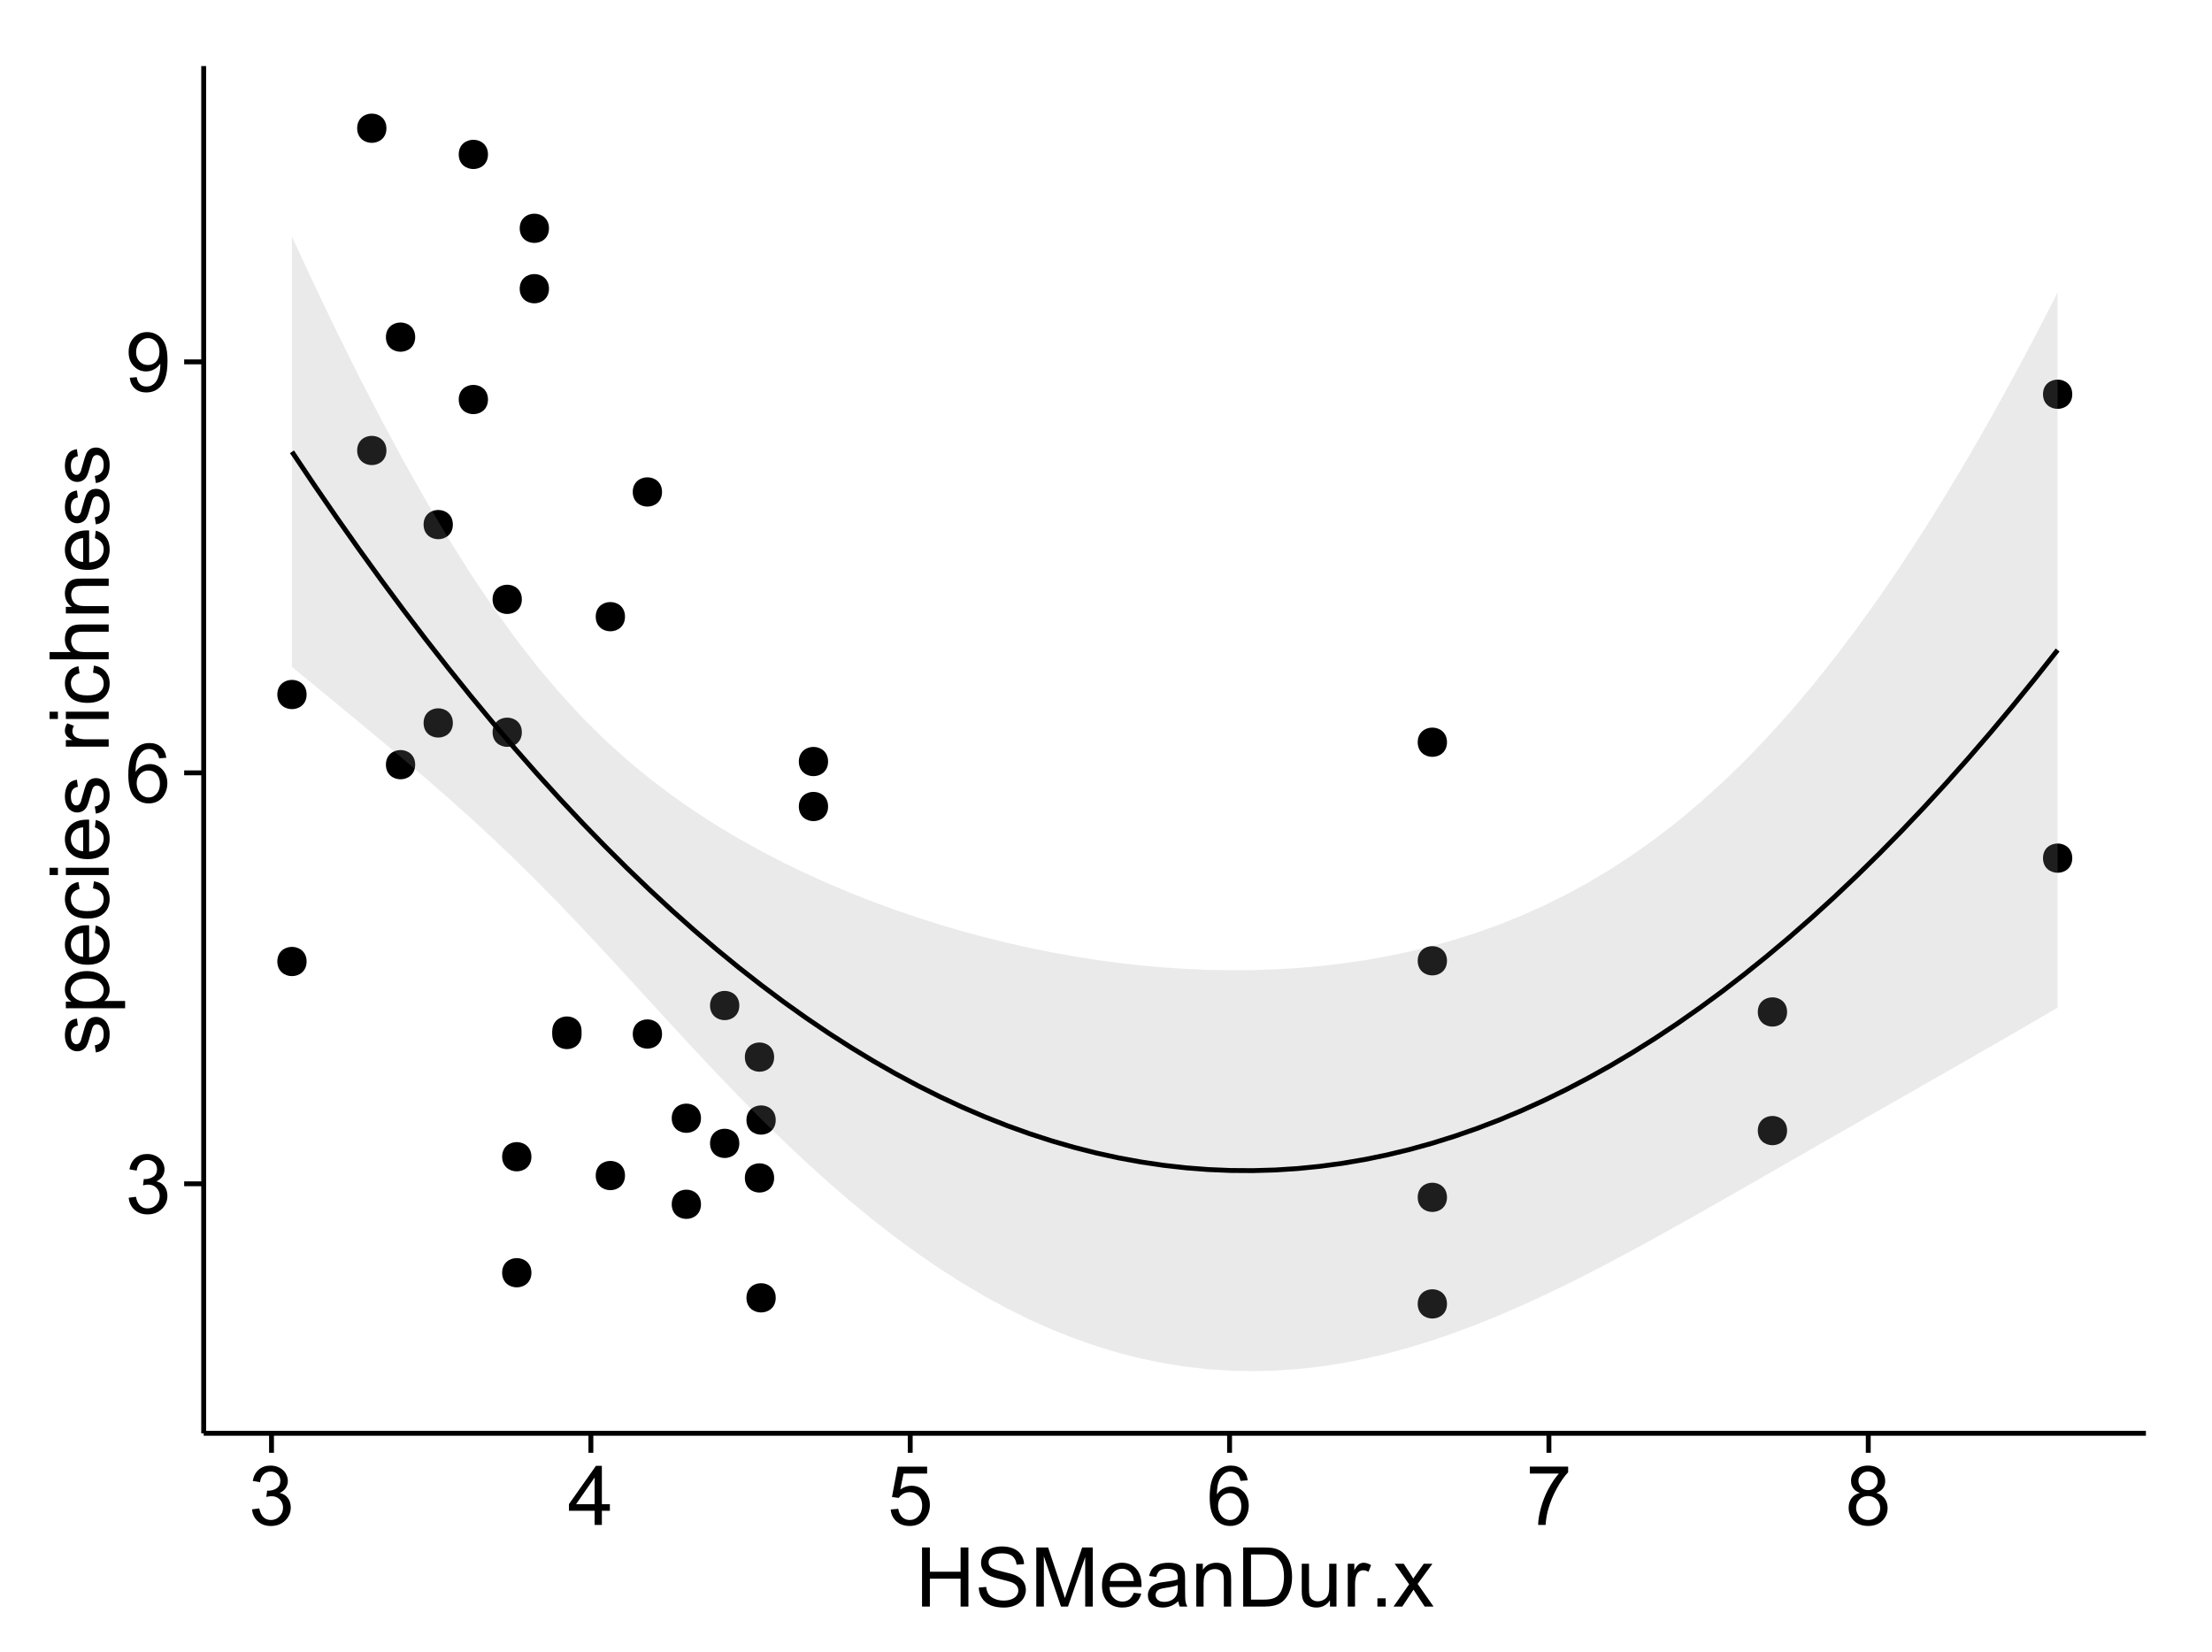 <?xml version="1.0" encoding="UTF-8"?>
<svg xmlns="http://www.w3.org/2000/svg" xmlns:xlink="http://www.w3.org/1999/xlink" width="482pt" height="360pt" viewBox="0 0 482 360" version="1.1">
<defs>
<g>
<symbol overflow="visible" id="glyph0-0">
<path style="stroke:none;" d="M 0.758 -3.402 L 2.336 -3.613 C 2.516 -2.711 2.824 -2.062 3.266 -1.672 C 3.699 -1.273 4.23 -1.078 4.859 -1.082 C 5.602 -1.078 6.23 -1.336 6.746 -1.855 C 7.254 -2.367 7.512 -3.004 7.516 -3.77 C 7.512 -4.492 7.273 -5.094 6.801 -5.566 C 6.324 -6.035 5.723 -6.27 4.992 -6.273 C 4.691 -6.27 4.316 -6.211 3.875 -6.102 L 4.051 -7.488 C 4.152 -7.473 4.238 -7.465 4.305 -7.469 C 4.977 -7.465 5.582 -7.641 6.125 -7.996 C 6.66 -8.344 6.93 -8.887 6.934 -9.625 C 6.93 -10.199 6.734 -10.68 6.344 -11.062 C 5.949 -11.445 5.441 -11.637 4.824 -11.637 C 4.207 -11.637 3.695 -11.441 3.285 -11.055 C 2.875 -10.668 2.613 -10.09 2.496 -9.316 L 0.914 -9.598 C 1.105 -10.656 1.543 -11.477 2.23 -12.062 C 2.914 -12.645 3.766 -12.938 4.789 -12.938 C 5.488 -12.938 6.137 -12.785 6.73 -12.484 C 7.32 -12.18 7.773 -11.77 8.09 -11.25 C 8.402 -10.727 8.559 -10.172 8.562 -9.59 C 8.559 -9.031 8.41 -8.523 8.113 -8.066 C 7.812 -7.609 7.371 -7.246 6.785 -6.977 C 7.547 -6.801 8.137 -6.438 8.562 -5.883 C 8.98 -5.328 9.191 -4.633 9.195 -3.805 C 9.191 -2.676 8.781 -1.723 7.965 -0.945 C 7.141 -0.164 6.105 0.223 4.852 0.227 C 3.719 0.223 2.777 -0.109 2.035 -0.781 C 1.285 -1.453 0.859 -2.328 0.758 -3.402 Z M 0.758 -3.402 "/>
</symbol>
<symbol overflow="visible" id="glyph0-1">
<path style="stroke:none;" d="M 8.957 -9.73 L 7.383 -9.605 C 7.242 -10.223 7.043 -10.676 6.785 -10.961 C 6.355 -11.41 5.828 -11.637 5.203 -11.637 C 4.695 -11.637 4.25 -11.496 3.875 -11.215 C 3.375 -10.852 2.984 -10.32 2.695 -9.625 C 2.406 -8.926 2.258 -7.934 2.25 -6.645 C 2.629 -7.223 3.094 -7.652 3.645 -7.938 C 4.195 -8.215 4.773 -8.355 5.379 -8.359 C 6.434 -8.355 7.328 -7.969 8.07 -7.195 C 8.809 -6.418 9.18 -5.414 9.184 -4.184 C 9.18 -3.371 9.008 -2.617 8.66 -1.926 C 8.312 -1.23 7.832 -0.699 7.227 -0.332 C 6.613 0.035 5.922 0.215 5.148 0.219 C 3.828 0.215 2.754 -0.266 1.922 -1.234 C 1.09 -2.199 0.672 -3.797 0.676 -6.031 C 0.672 -8.516 1.133 -10.328 2.055 -11.461 C 2.855 -12.445 3.938 -12.938 5.301 -12.938 C 6.312 -12.938 7.141 -12.652 7.789 -12.086 C 8.434 -11.516 8.824 -10.73 8.957 -9.73 Z M 2.496 -4.176 C 2.496 -3.629 2.609 -3.105 2.844 -2.609 C 3.07 -2.109 3.395 -1.73 3.812 -1.473 C 4.227 -1.207 4.664 -1.078 5.125 -1.082 C 5.789 -1.078 6.363 -1.348 6.844 -1.891 C 7.324 -2.426 7.562 -3.156 7.566 -4.086 C 7.562 -4.973 7.328 -5.676 6.855 -6.191 C 6.379 -6.703 5.781 -6.961 5.062 -6.961 C 4.348 -6.961 3.738 -6.703 3.242 -6.191 C 2.742 -5.676 2.496 -5.004 2.496 -4.176 Z M 2.496 -4.176 "/>
</symbol>
<symbol overflow="visible" id="glyph0-2">
<path style="stroke:none;" d="M 0.984 -2.98 L 2.504 -3.121 C 2.629 -2.402 2.875 -1.883 3.242 -1.562 C 3.602 -1.238 4.07 -1.078 4.641 -1.082 C 5.125 -1.078 5.551 -1.188 5.918 -1.414 C 6.285 -1.633 6.586 -1.934 6.82 -2.309 C 7.055 -2.68 7.25 -3.18 7.41 -3.816 C 7.566 -4.445 7.645 -5.09 7.648 -5.75 C 7.645 -5.812 7.641 -5.918 7.637 -6.062 C 7.316 -5.559 6.887 -5.148 6.34 -4.836 C 5.793 -4.52 5.199 -4.363 4.562 -4.367 C 3.492 -4.363 2.59 -4.75 1.852 -5.527 C 1.113 -6.297 0.742 -7.316 0.746 -8.586 C 0.742 -9.891 1.129 -10.945 1.902 -11.742 C 2.672 -12.539 3.637 -12.938 4.797 -12.938 C 5.633 -12.938 6.398 -12.711 7.098 -12.262 C 7.789 -11.809 8.316 -11.164 8.68 -10.332 C 9.035 -9.492 9.215 -8.285 9.219 -6.707 C 9.215 -5.055 9.039 -3.742 8.684 -2.77 C 8.324 -1.793 7.793 -1.051 7.09 -0.543 C 6.383 -0.035 5.555 0.215 4.605 0.219 C 3.598 0.215 2.773 -0.062 2.137 -0.621 C 1.496 -1.18 1.113 -1.965 0.984 -2.98 Z M 7.461 -8.664 C 7.457 -9.57 7.215 -10.293 6.734 -10.828 C 6.25 -11.359 5.672 -11.625 4.992 -11.629 C 4.289 -11.625 3.676 -11.336 3.156 -10.766 C 2.633 -10.188 2.371 -9.445 2.375 -8.535 C 2.371 -7.711 2.621 -7.043 3.117 -6.535 C 3.609 -6.02 4.219 -5.766 4.949 -5.766 C 5.68 -5.766 6.281 -6.02 6.754 -6.535 C 7.223 -7.043 7.457 -7.754 7.461 -8.664 Z M 7.461 -8.664 "/>
</symbol>
<symbol overflow="visible" id="glyph0-3">
<path style="stroke:none;" d="M 5.82 0 L 5.82 -3.086 L 0.227 -3.086 L 0.227 -4.535 L 6.109 -12.883 L 7.398 -12.883 L 7.398 -4.535 L 9.141 -4.535 L 9.141 -3.086 L 7.398 -3.086 L 7.398 0 Z M 5.82 -4.535 L 5.82 -10.344 L 1.785 -4.535 Z M 5.82 -4.535 "/>
</symbol>
<symbol overflow="visible" id="glyph0-4">
<path style="stroke:none;" d="M 0.746 -3.375 L 2.406 -3.516 C 2.527 -2.707 2.812 -2.098 3.266 -1.691 C 3.711 -1.281 4.254 -1.078 4.887 -1.082 C 5.648 -1.078 6.293 -1.363 6.82 -1.941 C 7.344 -2.512 7.605 -3.273 7.609 -4.227 C 7.605 -5.125 7.352 -5.84 6.848 -6.363 C 6.34 -6.883 5.676 -7.141 4.859 -7.145 C 4.344 -7.141 3.887 -7.027 3.48 -6.797 C 3.07 -6.566 2.746 -6.266 2.516 -5.898 L 1.027 -6.09 L 2.277 -12.711 L 8.684 -12.711 L 8.684 -11.195 L 3.543 -11.195 L 2.848 -7.734 C 3.621 -8.273 4.43 -8.543 5.281 -8.543 C 6.402 -8.543 7.352 -8.152 8.129 -7.371 C 8.898 -6.59 9.285 -5.586 9.289 -4.367 C 9.285 -3.195 8.945 -2.188 8.27 -1.344 C 7.441 -0.301 6.316 0.215 4.887 0.219 C 3.715 0.215 2.758 -0.109 2.016 -0.766 C 1.273 -1.418 0.848 -2.289 0.746 -3.375 Z M 0.746 -3.375 "/>
</symbol>
<symbol overflow="visible" id="glyph0-5">
<path style="stroke:none;" d="M 0.852 -11.195 L 0.852 -12.719 L 9.195 -12.719 L 9.195 -11.488 C 8.367 -10.613 7.555 -9.453 6.754 -8.008 C 5.945 -6.559 5.324 -5.07 4.887 -3.543 C 4.57 -2.461 4.367 -1.281 4.281 0 L 2.656 0 C 2.668 -1.012 2.867 -2.234 3.25 -3.672 C 3.629 -5.105 4.176 -6.492 4.891 -7.828 C 5.602 -9.16 6.359 -10.281 7.164 -11.195 Z M 0.852 -11.195 "/>
</symbol>
<symbol overflow="visible" id="glyph0-6">
<path style="stroke:none;" d="M 3.18 -6.988 C 2.52 -7.227 2.035 -7.57 1.723 -8.016 C 1.406 -8.461 1.246 -8.992 1.25 -9.617 C 1.246 -10.551 1.582 -11.34 2.258 -11.98 C 2.93 -12.617 3.828 -12.938 4.949 -12.938 C 6.07 -12.938 6.977 -12.609 7.664 -11.957 C 8.348 -11.301 8.688 -10.504 8.691 -9.57 C 8.688 -8.969 8.531 -8.449 8.219 -8.012 C 7.902 -7.566 7.426 -7.227 6.793 -6.988 C 7.582 -6.727 8.184 -6.309 8.598 -5.738 C 9.008 -5.16 9.215 -4.477 9.219 -3.684 C 9.215 -2.578 8.828 -1.652 8.051 -0.906 C 7.27 -0.156 6.242 0.215 4.977 0.219 C 3.699 0.215 2.676 -0.156 1.898 -0.91 C 1.117 -1.66 0.727 -2.602 0.73 -3.727 C 0.727 -4.562 0.938 -5.262 1.367 -5.832 C 1.789 -6.395 2.395 -6.781 3.18 -6.988 Z M 2.867 -9.668 C 2.863 -9.059 3.059 -8.559 3.453 -8.172 C 3.844 -7.785 4.355 -7.594 4.984 -7.594 C 5.59 -7.594 6.09 -7.785 6.48 -8.168 C 6.871 -8.551 7.066 -9.02 7.066 -9.578 C 7.066 -10.156 6.863 -10.645 6.465 -11.043 C 6.059 -11.438 5.559 -11.637 4.965 -11.637 C 4.359 -11.637 3.859 -11.441 3.465 -11.055 C 3.062 -10.668 2.863 -10.207 2.867 -9.668 Z M 2.355 -3.719 C 2.355 -3.262 2.461 -2.824 2.676 -2.406 C 2.887 -1.98 3.203 -1.652 3.629 -1.426 C 4.047 -1.191 4.504 -1.078 4.992 -1.082 C 5.746 -1.078 6.367 -1.32 6.863 -1.809 C 7.352 -2.293 7.598 -2.91 7.602 -3.664 C 7.598 -4.422 7.344 -5.055 6.84 -5.555 C 6.332 -6.051 5.699 -6.297 4.938 -6.301 C 4.191 -6.297 3.574 -6.051 3.09 -5.562 C 2.598 -5.066 2.355 -4.453 2.355 -3.719 Z M 2.355 -3.719 "/>
</symbol>
<symbol overflow="visible" id="glyph0-7">
<path style="stroke:none;" d="M 1.441 0 L 1.441 -12.883 L 3.148 -12.883 L 3.148 -7.594 L 9.844 -7.594 L 9.844 -12.883 L 11.547 -12.883 L 11.547 0 L 9.844 0 L 9.844 -6.074 L 3.148 -6.074 L 3.148 0 Z M 1.441 0 "/>
</symbol>
<symbol overflow="visible" id="glyph0-8">
<path style="stroke:none;" d="M 0.809 -4.141 L 2.418 -4.281 C 2.492 -3.633 2.668 -3.102 2.949 -2.691 C 3.223 -2.277 3.656 -1.945 4.246 -1.691 C 4.828 -1.434 5.488 -1.305 6.223 -1.309 C 6.871 -1.305 7.445 -1.402 7.945 -1.598 C 8.441 -1.789 8.809 -2.055 9.055 -2.395 C 9.297 -2.727 9.422 -3.094 9.422 -3.5 C 9.422 -3.898 9.305 -4.25 9.07 -4.555 C 8.836 -4.852 8.449 -5.105 7.91 -5.316 C 7.562 -5.449 6.797 -5.66 5.613 -5.945 C 4.43 -6.227 3.602 -6.496 3.129 -6.75 C 2.512 -7.07 2.051 -7.469 1.754 -7.949 C 1.449 -8.422 1.301 -8.957 1.301 -9.555 C 1.301 -10.203 1.484 -10.812 1.852 -11.379 C 2.219 -11.941 2.758 -12.367 3.469 -12.664 C 4.18 -12.953 4.969 -13.102 5.836 -13.105 C 6.789 -13.102 7.629 -12.945 8.363 -12.641 C 9.09 -12.328 9.652 -11.879 10.043 -11.285 C 10.434 -10.688 10.645 -10.008 10.68 -9.254 L 9.043 -9.133 C 8.953 -9.941 8.656 -10.555 8.152 -10.977 C 7.641 -11.391 6.895 -11.602 5.906 -11.602 C 4.875 -11.602 4.121 -11.41 3.652 -11.035 C 3.176 -10.652 2.941 -10.199 2.945 -9.668 C 2.941 -9.203 3.109 -8.82 3.445 -8.523 C 3.773 -8.223 4.629 -7.918 6.016 -7.605 C 7.398 -7.293 8.348 -7.02 8.867 -6.785 C 9.613 -6.438 10.168 -5.996 10.527 -5.469 C 10.883 -4.938 11.062 -4.328 11.066 -3.641 C 11.062 -2.949 10.867 -2.305 10.477 -1.699 C 10.082 -1.09 9.516 -0.617 8.781 -0.285 C 8.043 0.051 7.215 0.215 6.301 0.219 C 5.133 0.215 4.156 0.051 3.371 -0.289 C 2.578 -0.625 1.961 -1.137 1.516 -1.824 C 1.066 -2.504 0.832 -3.277 0.809 -4.141 Z M 0.809 -4.141 "/>
</symbol>
<symbol overflow="visible" id="glyph0-9">
<path style="stroke:none;" d="M 1.336 0 L 1.336 -12.883 L 3.902 -12.883 L 6.953 -3.762 C 7.23 -2.91 7.434 -2.273 7.566 -1.855 C 7.711 -2.32 7.941 -3.008 8.254 -3.922 L 11.336 -12.883 L 13.633 -12.883 L 13.633 0 L 11.988 0 L 11.988 -10.785 L 8.242 0 L 6.707 0 L 2.98 -10.969 L 2.98 0 Z M 1.336 0 "/>
</symbol>
<symbol overflow="visible" id="glyph0-10">
<path style="stroke:none;" d="M 7.578 -3.008 L 9.211 -2.805 C 8.953 -1.848 8.473 -1.105 7.777 -0.578 C 7.078 -0.051 6.188 0.211 5.105 0.211 C 3.738 0.211 2.656 -0.207 1.859 -1.051 C 1.055 -1.887 0.656 -3.066 0.66 -4.586 C 0.656 -6.156 1.059 -7.375 1.871 -8.246 C 2.676 -9.109 3.727 -9.543 5.02 -9.547 C 6.266 -9.543 7.285 -9.117 8.078 -8.27 C 8.867 -7.418 9.262 -6.223 9.266 -4.684 C 9.262 -4.586 9.258 -4.445 9.254 -4.262 L 2.293 -4.262 C 2.348 -3.234 2.641 -2.449 3.164 -1.906 C 3.684 -1.359 4.332 -1.09 5.117 -1.09 C 5.691 -1.09 6.188 -1.242 6.598 -1.547 C 7.008 -1.852 7.332 -2.336 7.578 -3.008 Z M 2.383 -5.562 L 7.594 -5.562 C 7.523 -6.344 7.324 -6.934 6.996 -7.328 C 6.492 -7.934 5.836 -8.238 5.035 -8.242 C 4.305 -8.238 3.695 -7.996 3.203 -7.512 C 2.707 -7.027 2.434 -6.375 2.383 -5.562 Z M 2.383 -5.562 "/>
</symbol>
<symbol overflow="visible" id="glyph0-11">
<path style="stroke:none;" d="M 7.277 -1.152 C 6.691 -0.652 6.125 -0.301 5.586 -0.098 C 5.039 0.109 4.457 0.211 3.84 0.211 C 2.812 0.211 2.027 -0.039 1.477 -0.539 C 0.922 -1.039 0.645 -1.68 0.648 -2.461 C 0.645 -2.918 0.75 -3.336 0.961 -3.715 C 1.168 -4.09 1.438 -4.391 1.777 -4.621 C 2.113 -4.848 2.496 -5.02 2.918 -5.141 C 3.227 -5.219 3.695 -5.301 4.324 -5.379 C 5.602 -5.531 6.539 -5.711 7.145 -5.922 C 7.148 -6.137 7.152 -6.273 7.156 -6.336 C 7.152 -6.977 7.004 -7.434 6.707 -7.699 C 6.301 -8.055 5.699 -8.23 4.906 -8.234 C 4.156 -8.23 3.609 -8.102 3.258 -7.844 C 2.902 -7.582 2.637 -7.121 2.469 -6.461 L 0.922 -6.672 C 1.059 -7.332 1.293 -7.867 1.617 -8.273 C 1.938 -8.68 2.402 -8.992 3.016 -9.215 C 3.621 -9.434 4.328 -9.543 5.133 -9.547 C 5.93 -9.543 6.574 -9.449 7.074 -9.266 C 7.566 -9.074 7.934 -8.84 8.172 -8.555 C 8.402 -8.27 8.566 -7.91 8.664 -7.48 C 8.715 -7.207 8.742 -6.719 8.746 -6.02 L 8.746 -3.91 C 8.742 -2.434 8.773 -1.504 8.844 -1.117 C 8.906 -0.727 9.043 -0.355 9.246 0 L 7.594 0 C 7.43 -0.328 7.324 -0.711 7.277 -1.152 Z M 7.145 -4.684 C 6.566 -4.445 5.707 -4.246 4.562 -4.086 C 3.91 -3.988 3.449 -3.883 3.18 -3.77 C 2.91 -3.648 2.703 -3.477 2.555 -3.254 C 2.406 -3.027 2.332 -2.777 2.336 -2.504 C 2.332 -2.078 2.492 -1.727 2.816 -1.449 C 3.133 -1.164 3.602 -1.023 4.219 -1.027 C 4.828 -1.023 5.367 -1.156 5.844 -1.426 C 6.312 -1.691 6.664 -2.059 6.891 -2.523 C 7.059 -2.879 7.141 -3.406 7.145 -4.105 Z M 7.145 -4.684 "/>
</symbol>
<symbol overflow="visible" id="glyph0-12">
<path style="stroke:none;" d="M 1.188 0 L 1.188 -9.336 L 2.609 -9.336 L 2.609 -8.008 C 3.293 -9.031 4.285 -9.543 5.582 -9.547 C 6.141 -9.543 6.656 -9.441 7.133 -9.242 C 7.602 -9.035 7.957 -8.77 8.191 -8.445 C 8.426 -8.113 8.59 -7.727 8.684 -7.277 C 8.742 -6.98 8.77 -6.465 8.773 -5.738 L 8.773 0 L 7.188 0 L 7.188 -5.68 C 7.184 -6.32 7.121 -6.801 7.004 -7.121 C 6.879 -7.438 6.66 -7.695 6.348 -7.887 C 6.031 -8.074 5.664 -8.168 5.246 -8.172 C 4.566 -8.168 3.984 -7.953 3.5 -7.531 C 3.008 -7.102 2.766 -6.293 2.77 -5.098 L 2.77 0 Z M 1.188 0 "/>
</symbol>
<symbol overflow="visible" id="glyph0-13">
<path style="stroke:none;" d="M 1.391 0 L 1.391 -12.883 L 5.828 -12.883 C 6.824 -12.879 7.59 -12.816 8.121 -12.699 C 8.855 -12.527 9.484 -12.223 10.012 -11.777 C 10.688 -11.199 11.195 -10.465 11.535 -9.574 C 11.867 -8.68 12.035 -7.656 12.039 -6.512 C 12.035 -5.531 11.922 -4.664 11.695 -3.91 C 11.469 -3.152 11.176 -2.527 10.816 -2.035 C 10.457 -1.535 10.066 -1.145 9.645 -0.863 C 9.219 -0.574 8.703 -0.359 8.105 -0.219 C 7.504 -0.07 6.816 0 6.039 0 Z M 3.094 -1.52 L 5.844 -1.52 C 6.688 -1.516 7.355 -1.598 7.844 -1.758 C 8.324 -1.914 8.711 -2.137 9 -2.426 C 9.402 -2.828 9.715 -3.371 9.941 -4.055 C 10.164 -4.734 10.277 -5.562 10.281 -6.539 C 10.277 -7.887 10.055 -8.922 9.617 -9.645 C 9.172 -10.367 8.637 -10.852 8.008 -11.102 C 7.547 -11.273 6.812 -11.359 5.801 -11.363 L 3.094 -11.363 Z M 3.094 -1.52 "/>
</symbol>
<symbol overflow="visible" id="glyph0-14">
<path style="stroke:none;" d="M 7.305 0 L 7.305 -1.371 C 6.574 -0.316 5.586 0.211 4.344 0.211 C 3.789 0.211 3.273 0.105 2.797 -0.105 C 2.316 -0.316 1.965 -0.578 1.734 -0.898 C 1.504 -1.215 1.34 -1.609 1.25 -2.074 C 1.18 -2.383 1.148 -2.875 1.152 -3.551 L 1.152 -9.336 L 2.734 -9.336 L 2.734 -4.156 C 2.73 -3.328 2.762 -2.773 2.828 -2.488 C 2.926 -2.07 3.137 -1.742 3.461 -1.508 C 3.781 -1.266 4.18 -1.148 4.656 -1.152 C 5.129 -1.148 5.574 -1.27 5.992 -1.516 C 6.406 -1.758 6.699 -2.09 6.875 -2.508 C 7.047 -2.926 7.137 -3.531 7.137 -4.332 L 7.137 -9.336 L 8.719 -9.336 L 8.719 0 Z M 7.305 0 "/>
</symbol>
<symbol overflow="visible" id="glyph0-15">
<path style="stroke:none;" d="M 1.168 0 L 1.168 -9.336 L 2.594 -9.336 L 2.594 -7.918 C 2.953 -8.578 3.289 -9.016 3.598 -9.23 C 3.906 -9.438 4.242 -9.543 4.613 -9.547 C 5.145 -9.543 5.688 -9.375 6.242 -9.035 L 5.695 -7.566 C 5.309 -7.793 4.922 -7.91 4.535 -7.91 C 4.188 -7.91 3.875 -7.805 3.602 -7.598 C 3.324 -7.387 3.129 -7.098 3.016 -6.734 C 2.836 -6.168 2.746 -5.555 2.75 -4.887 L 2.75 0 Z M 1.168 0 "/>
</symbol>
<symbol overflow="visible" id="glyph0-16">
<path style="stroke:none;" d="M 1.633 0 L 1.633 -1.801 L 3.438 -1.801 L 3.438 0 Z M 1.633 0 "/>
</symbol>
<symbol overflow="visible" id="glyph0-17">
<path style="stroke:none;" d="M 0.133 0 L 3.543 -4.852 L 0.387 -9.336 L 2.363 -9.336 L 3.797 -7.145 C 4.066 -6.727 4.281 -6.379 4.445 -6.102 C 4.703 -6.484 4.941 -6.828 5.16 -7.129 L 6.734 -9.336 L 8.621 -9.336 L 5.398 -4.938 L 8.867 0 L 6.926 0 L 5.008 -2.898 L 4.5 -3.684 L 2.047 0 Z M 0.133 0 "/>
</symbol>
<symbol overflow="visible" id="glyph1-0">
<path style="stroke:none;" d="M -2.785 -0.555 L -3.031 -2.117 C -2.402 -2.203 -1.922 -2.449 -1.59 -2.852 C -1.254 -3.25 -1.09 -3.812 -1.09 -4.535 C -1.09 -5.262 -1.234 -5.801 -1.531 -6.152 C -1.824 -6.504 -2.172 -6.68 -2.574 -6.68 C -2.926 -6.68 -3.207 -6.523 -3.418 -6.215 C -3.555 -5.996 -3.734 -5.457 -3.953 -4.598 C -4.246 -3.434 -4.5 -2.629 -4.715 -2.184 C -4.926 -1.734 -5.223 -1.395 -5.602 -1.164 C -5.98 -0.93 -6.398 -0.812 -6.855 -0.816 C -7.27 -0.812 -7.652 -0.91 -8.012 -1.102 C -8.363 -1.293 -8.66 -1.551 -8.895 -1.883 C -9.074 -2.125 -9.227 -2.461 -9.355 -2.887 C -9.48 -3.309 -9.543 -3.766 -9.547 -4.254 C -9.543 -4.984 -9.438 -5.625 -9.23 -6.184 C -9.016 -6.734 -8.73 -7.145 -8.371 -7.41 C -8.008 -7.672 -7.527 -7.852 -6.926 -7.953 L -6.715 -6.406 C -7.195 -6.332 -7.57 -6.129 -7.84 -5.797 C -8.105 -5.457 -8.238 -4.98 -8.242 -4.367 C -8.238 -3.637 -8.117 -3.121 -7.883 -2.812 C -7.641 -2.5 -7.359 -2.344 -7.039 -2.348 C -6.832 -2.344 -6.648 -2.406 -6.484 -2.539 C -6.312 -2.664 -6.172 -2.867 -6.062 -3.148 C -6.004 -3.301 -5.871 -3.766 -5.66 -4.543 C -5.359 -5.66 -5.113 -6.441 -4.926 -6.887 C -4.734 -7.324 -4.457 -7.672 -4.094 -7.926 C -3.73 -8.176 -3.281 -8.301 -2.742 -8.305 C -2.211 -8.301 -1.711 -8.148 -1.25 -7.844 C -0.781 -7.535 -0.422 -7.09 -0.172 -6.512 C 0.086 -5.926 0.211 -5.27 0.211 -4.543 C 0.211 -3.328 -0.039 -2.406 -0.543 -1.77 C -1.047 -1.133 -1.793 -0.727 -2.785 -0.555 Z M -2.785 -0.555 "/>
</symbol>
<symbol overflow="visible" id="glyph1-1">
<path style="stroke:none;" d="M 3.578 -1.188 L -9.336 -1.188 L -9.336 -2.629 L -8.121 -2.629 C -8.594 -2.965 -8.949 -3.348 -9.188 -3.777 C -9.426 -4.203 -9.543 -4.723 -9.547 -5.336 C -9.543 -6.129 -9.34 -6.832 -8.93 -7.445 C -8.516 -8.051 -7.934 -8.512 -7.191 -8.824 C -6.441 -9.133 -5.625 -9.285 -4.738 -9.289 C -3.781 -9.285 -2.922 -9.113 -2.156 -8.773 C -1.391 -8.43 -0.805 -7.934 -0.398 -7.281 C 0.008 -6.625 0.211 -5.938 0.211 -5.219 C 0.211 -4.691 0.102 -4.219 -0.121 -3.801 C -0.344 -3.379 -0.625 -3.035 -0.965 -2.77 L 3.578 -2.77 Z M -4.613 -2.621 C -3.41 -2.613 -2.523 -2.855 -1.949 -3.348 C -1.375 -3.832 -1.09 -4.422 -1.09 -5.117 C -1.09 -5.816 -1.387 -6.418 -1.98 -6.922 C -2.574 -7.418 -3.496 -7.668 -4.746 -7.672 C -5.934 -7.668 -6.824 -7.426 -7.418 -6.938 C -8.008 -6.449 -8.301 -5.863 -8.305 -5.188 C -8.301 -4.508 -7.988 -3.914 -7.359 -3.398 C -6.727 -2.879 -5.809 -2.617 -4.613 -2.621 Z M -4.613 -2.621 "/>
</symbol>
<symbol overflow="visible" id="glyph1-2">
<path style="stroke:none;" d="M -3.004 -7.578 L -2.805 -9.211 C -1.848 -8.953 -1.105 -8.473 -0.578 -7.777 C -0.051 -7.078 0.211 -6.188 0.211 -5.105 C 0.211 -3.738 -0.207 -2.656 -1.051 -1.859 C -1.887 -1.055 -3.066 -0.656 -4.586 -0.66 C -6.156 -0.656 -7.375 -1.059 -8.246 -1.871 C -9.109 -2.676 -9.543 -3.727 -9.547 -5.02 C -9.543 -6.266 -9.117 -7.285 -8.27 -8.078 C -7.418 -8.867 -6.223 -9.262 -4.684 -9.266 C -4.586 -9.262 -4.445 -9.258 -4.262 -9.254 L -4.262 -2.293 C -3.234 -2.348 -2.449 -2.641 -1.906 -3.164 C -1.359 -3.684 -1.09 -4.332 -1.09 -5.117 C -1.09 -5.691 -1.242 -6.188 -1.547 -6.598 C -1.852 -7.008 -2.336 -7.332 -3.004 -7.578 Z M -5.562 -2.383 L -5.562 -7.594 C -6.344 -7.523 -6.934 -7.324 -7.328 -6.996 C -7.934 -6.492 -8.238 -5.836 -8.242 -5.035 C -8.238 -4.305 -7.996 -3.695 -7.512 -3.203 C -7.027 -2.707 -6.375 -2.434 -5.562 -2.383 Z M -5.562 -2.383 "/>
</symbol>
<symbol overflow="visible" id="glyph1-3">
<path style="stroke:none;" d="M -3.418 -7.277 L -3.215 -8.832 C -2.141 -8.66 -1.301 -8.227 -0.699 -7.527 C -0.09 -6.824 0.211 -5.965 0.211 -4.949 C 0.211 -3.668 -0.203 -2.641 -1.039 -1.867 C -1.871 -1.09 -3.07 -0.703 -4.633 -0.703 C -5.637 -0.703 -6.52 -0.867 -7.277 -1.203 C -8.031 -1.535 -8.598 -2.047 -8.977 -2.73 C -9.355 -3.41 -9.543 -4.152 -9.547 -4.957 C -9.543 -5.969 -9.289 -6.797 -8.777 -7.441 C -8.262 -8.086 -7.531 -8.5 -6.59 -8.684 L -6.355 -7.145 C -6.98 -6.996 -7.453 -6.738 -7.77 -6.367 C -8.082 -5.992 -8.238 -5.543 -8.242 -5.02 C -8.238 -4.219 -7.953 -3.57 -7.387 -3.074 C -6.812 -2.574 -5.91 -2.324 -4.676 -2.328 C -3.422 -2.324 -2.508 -2.566 -1.941 -3.047 C -1.371 -3.527 -1.09 -4.152 -1.09 -4.93 C -1.09 -5.547 -1.277 -6.066 -1.66 -6.484 C -2.035 -6.898 -2.621 -7.164 -3.418 -7.277 Z M -3.418 -7.277 "/>
</symbol>
<symbol overflow="visible" id="glyph1-4">
<path style="stroke:none;" d="M -11.066 -1.195 L -12.883 -1.195 L -12.883 -2.777 L -11.066 -2.777 Z M 0 -1.195 L -9.336 -1.195 L -9.336 -2.777 L 0 -2.777 Z M 0 -1.195 "/>
</symbol>
<symbol overflow="visible" id="glyph1-5">
<path style="stroke:none;" d=""/>
</symbol>
<symbol overflow="visible" id="glyph1-6">
<path style="stroke:none;" d="M 0 -1.168 L -9.336 -1.168 L -9.336 -2.594 L -7.918 -2.594 C -8.578 -2.953 -9.016 -3.289 -9.23 -3.598 C -9.438 -3.906 -9.543 -4.242 -9.547 -4.613 C -9.543 -5.145 -9.375 -5.688 -9.035 -6.242 L -7.566 -5.695 C -7.793 -5.309 -7.91 -4.922 -7.91 -4.535 C -7.91 -4.188 -7.805 -3.875 -7.598 -3.602 C -7.387 -3.324 -7.098 -3.129 -6.734 -3.016 C -6.168 -2.836 -5.555 -2.746 -4.887 -2.75 L 0 -2.75 Z M 0 -1.168 "/>
</symbol>
<symbol overflow="visible" id="glyph1-7">
<path style="stroke:none;" d="M 0 -1.188 L -12.883 -1.188 L -12.883 -2.77 L -8.262 -2.77 C -9.117 -3.504 -9.543 -4.434 -9.547 -5.562 C -9.543 -6.25 -9.406 -6.852 -9.137 -7.363 C -8.859 -7.871 -8.484 -8.234 -8.004 -8.457 C -7.523 -8.676 -6.824 -8.789 -5.914 -8.789 L 0 -8.789 L 0 -7.207 L -5.914 -7.207 C -6.703 -7.207 -7.281 -7.035 -7.641 -6.691 C -8 -6.348 -8.18 -5.863 -8.184 -5.238 C -8.18 -4.77 -8.059 -4.328 -7.816 -3.914 C -7.574 -3.5 -7.242 -3.203 -6.828 -3.031 C -6.406 -2.852 -5.832 -2.766 -5.105 -2.77 L 0 -2.77 Z M 0 -1.188 "/>
</symbol>
<symbol overflow="visible" id="glyph1-8">
<path style="stroke:none;" d="M 0 -1.188 L -9.336 -1.188 L -9.336 -2.609 L -8.008 -2.609 C -9.031 -3.293 -9.543 -4.285 -9.547 -5.582 C -9.543 -6.141 -9.441 -6.656 -9.242 -7.133 C -9.035 -7.602 -8.77 -7.957 -8.445 -8.191 C -8.113 -8.426 -7.727 -8.59 -7.277 -8.684 C -6.98 -8.742 -6.465 -8.77 -5.738 -8.773 L 0 -8.773 L 0 -7.188 L -5.68 -7.188 C -6.32 -7.184 -6.801 -7.121 -7.121 -7.004 C -7.438 -6.879 -7.695 -6.66 -7.887 -6.348 C -8.074 -6.031 -8.168 -5.664 -8.172 -5.246 C -8.168 -4.57 -7.953 -3.992 -7.531 -3.504 C -7.102 -3.012 -6.293 -2.766 -5.098 -2.77 L 0 -2.77 Z M 0 -1.188 "/>
</symbol>
</g>
<clipPath id="clip1">
  <path d="M 44.383 14.398 L 468.602 14.398 L 468.602 313.305 L 44.383 313.305 Z M 44.383 14.398 "/>
</clipPath>
</defs>
<g id="surface2766">
<rect x="0" y="0" width="482" height="360" style="fill:rgb(100%,100%,100%);fill-opacity:1;stroke:none;"/>
<rect x="0" y="0" width="482" height="360" style="fill:rgb(100%,100%,100%);fill-opacity:1;stroke:none;"/>
<path style="fill:none;stroke-width:1.063;stroke-linecap:round;stroke-linejoin:round;stroke:rgb(100%,100%,100%);stroke-opacity:1;stroke-miterlimit:10;" d="M 0 360 L 482 360 L 482 0 L 0 0 Z M 0 360 "/>
<g clip-path="url(#clip1)" clip-rule="nonzero">
<path style=" stroke:none;fill-rule:nonzero;fill:rgb(100%,100%,100%);fill-opacity:1;" d="M 44.383 312.305 L 467.602 312.305 L 467.602 14.398 L 44.383 14.398 Z M 44.383 312.305 "/>
<path style=" stroke:none;fill-rule:nonzero;fill:rgb(0%,0%,0%);fill-opacity:1;" d="M 89.406 166.613 C 89.406 169.449 85.152 169.449 85.152 166.613 C 85.152 163.781 89.406 163.781 89.406 166.613 "/>
<path style=" stroke:none;fill-rule:nonzero;fill:rgb(0%,0%,0%);fill-opacity:1;" d="M 314.238 209.348 C 314.238 212.184 309.988 212.184 309.988 209.348 C 309.988 206.516 314.238 206.516 314.238 209.348 "/>
<path style=" stroke:none;fill-rule:nonzero;fill:rgb(0%,0%,0%);fill-opacity:1;" d="M 135.121 256.141 C 135.121 258.977 130.871 258.977 130.871 256.141 C 130.871 253.309 135.121 253.309 135.121 256.141 "/>
<path style=" stroke:none;fill-rule:nonzero;fill:rgb(0%,0%,0%);fill-opacity:1;" d="M 314.238 161.727 C 314.238 164.562 309.988 164.562 309.988 161.727 C 309.988 158.891 314.238 158.891 314.238 161.727 "/>
<path style=" stroke:none;fill-rule:nonzero;fill:rgb(0%,0%,0%);fill-opacity:1;" d="M 83.141 98.156 C 83.141 100.988 78.891 100.988 78.891 98.156 C 78.891 95.32 83.141 95.32 83.141 98.156 "/>
<path style=" stroke:none;fill-rule:nonzero;fill:rgb(0%,0%,0%);fill-opacity:1;" d="M 450.488 186.98 C 450.488 189.816 446.238 189.816 446.238 186.98 C 446.238 184.148 450.488 184.148 450.488 186.98 "/>
<path style=" stroke:none;fill-rule:nonzero;fill:rgb(0%,0%,0%);fill-opacity:1;" d="M 450.488 85.902 C 450.488 88.734 446.238 88.734 446.238 85.902 C 446.238 83.066 450.488 83.066 450.488 85.902 "/>
<path style=" stroke:none;fill-rule:nonzero;fill:rgb(0%,0%,0%);fill-opacity:1;" d="M 143.195 107.195 C 143.195 110.031 138.941 110.031 138.941 107.195 C 138.941 104.359 143.195 104.359 143.195 107.195 "/>
<path style=" stroke:none;fill-rule:nonzero;fill:rgb(0%,0%,0%);fill-opacity:1;" d="M 143.195 225.301 C 143.195 228.137 138.941 228.137 138.941 225.301 C 138.941 222.465 143.195 222.465 143.195 225.301 "/>
<path style=" stroke:none;fill-rule:nonzero;fill:rgb(0%,0%,0%);fill-opacity:1;" d="M 125.66 224.66 C 125.66 227.496 121.406 227.496 121.406 224.66 C 121.406 221.824 125.66 221.824 125.66 224.66 "/>
<path style=" stroke:none;fill-rule:nonzero;fill:rgb(0%,0%,0%);fill-opacity:1;" d="M 97.617 114.305 C 97.617 117.137 93.363 117.137 93.363 114.305 C 93.363 111.469 97.617 111.469 97.617 114.305 "/>
<path style=" stroke:none;fill-rule:nonzero;fill:rgb(0%,0%,0%);fill-opacity:1;" d="M 97.617 157.523 C 97.617 160.359 93.363 160.359 93.363 157.523 C 93.363 154.691 97.617 154.691 97.617 157.523 "/>
<path style=" stroke:none;fill-rule:nonzero;fill:rgb(0%,0%,0%);fill-opacity:1;" d="M 112.648 159.551 C 112.648 162.387 108.395 162.387 108.395 159.551 C 108.395 156.715 112.648 156.715 112.648 159.551 "/>
<path style=" stroke:none;fill-rule:nonzero;fill:rgb(0%,0%,0%);fill-opacity:1;" d="M 118.562 62.906 C 118.562 65.738 114.309 65.738 114.309 62.906 C 114.309 60.07 118.562 60.07 118.562 62.906 "/>
<path style=" stroke:none;fill-rule:nonzero;fill:rgb(0%,0%,0%);fill-opacity:1;" d="M 118.562 49.746 C 118.562 52.582 114.309 52.582 114.309 49.746 C 114.309 46.91 118.562 46.91 118.562 49.746 "/>
<path style=" stroke:none;fill-rule:nonzero;fill:rgb(0%,0%,0%);fill-opacity:1;" d="M 388.348 220.496 C 388.348 223.332 384.098 223.332 384.098 220.496 C 384.098 217.664 388.348 217.664 388.348 220.496 "/>
<path style=" stroke:none;fill-rule:nonzero;fill:rgb(0%,0%,0%);fill-opacity:1;" d="M 388.348 246.344 C 388.348 249.18 384.098 249.18 384.098 246.344 C 384.098 243.512 388.348 243.512 388.348 246.344 "/>
<path style=" stroke:none;fill-rule:nonzero;fill:rgb(0%,0%,0%);fill-opacity:1;" d="M 83.141 27.941 C 83.141 30.777 78.891 30.777 78.891 27.941 C 78.891 25.105 83.141 25.105 83.141 27.941 "/>
<path style=" stroke:none;fill-rule:nonzero;fill:rgb(0%,0%,0%);fill-opacity:1;" d="M 112.648 130.594 C 112.648 133.43 108.395 133.43 108.395 130.594 C 108.395 127.758 112.648 127.758 112.648 130.594 "/>
<path style=" stroke:none;fill-rule:nonzero;fill:rgb(0%,0%,0%);fill-opacity:1;" d="M 125.66 225.41 C 125.66 228.242 121.406 228.242 121.406 225.41 C 121.406 222.574 125.66 222.574 125.66 225.41 "/>
<path style=" stroke:none;fill-rule:nonzero;fill:rgb(0%,0%,0%);fill-opacity:1;" d="M 135.121 134.367 C 135.121 137.203 130.871 137.203 130.871 134.367 C 130.871 131.535 135.121 131.535 135.121 134.367 "/>
<path style=" stroke:none;fill-rule:nonzero;fill:rgb(0%,0%,0%);fill-opacity:1;" d="M 89.406 73.457 C 89.406 76.293 85.152 76.293 85.152 73.457 C 85.152 70.625 89.406 70.625 89.406 73.457 "/>
<path style=" stroke:none;fill-rule:nonzero;fill:rgb(0%,0%,0%);fill-opacity:1;" d="M 314.238 260.891 C 314.238 263.723 309.988 263.723 309.988 260.891 C 309.988 258.055 314.238 258.055 314.238 260.891 "/>
<path style=" stroke:none;fill-rule:nonzero;fill:rgb(0%,0%,0%);fill-opacity:1;" d="M 314.238 284.109 C 314.238 286.941 309.988 286.941 309.988 284.109 C 309.988 281.273 314.238 281.273 314.238 284.109 "/>
<path style=" stroke:none;fill-rule:nonzero;fill:rgb(0%,0%,0%);fill-opacity:1;" d="M 105.27 33.645 C 105.27 36.48 101.02 36.48 101.02 33.645 C 101.02 30.809 105.27 30.809 105.27 33.645 "/>
<path style=" stroke:none;fill-rule:nonzero;fill:rgb(0%,0%,0%);fill-opacity:1;" d="M 105.27 87.055 C 105.27 89.887 101.02 89.887 101.02 87.055 C 101.02 84.219 105.27 84.219 105.27 87.055 "/>
<path style=" stroke:none;fill-rule:nonzero;fill:rgb(0%,0%,0%);fill-opacity:1;" d="M 167.621 230.336 C 167.621 233.168 163.367 233.168 163.367 230.336 C 163.367 227.5 167.621 227.5 167.621 230.336 "/>
<path style=" stroke:none;fill-rule:nonzero;fill:rgb(0%,0%,0%);fill-opacity:1;" d="M 167.621 256.664 C 167.621 259.496 163.367 259.496 163.367 256.664 C 163.367 253.828 167.621 253.828 167.621 256.664 "/>
<path style=" stroke:none;fill-rule:nonzero;fill:rgb(0%,0%,0%);fill-opacity:1;" d="M 160.035 219.098 C 160.035 221.93 155.781 221.93 155.781 219.098 C 155.781 216.262 160.035 216.262 160.035 219.098 "/>
<path style=" stroke:none;fill-rule:nonzero;fill:rgb(0%,0%,0%);fill-opacity:1;" d="M 160.035 249.133 C 160.035 251.965 155.781 251.965 155.781 249.133 C 155.781 246.297 160.035 246.297 160.035 249.133 "/>
<path style=" stroke:none;fill-rule:nonzero;fill:rgb(0%,0%,0%);fill-opacity:1;" d="M 65.746 151.328 C 65.746 154.164 61.492 154.164 61.492 151.328 C 61.492 148.496 65.746 148.496 65.746 151.328 "/>
<path style=" stroke:none;fill-rule:nonzero;fill:rgb(0%,0%,0%);fill-opacity:1;" d="M 65.746 209.5 C 65.746 212.336 61.492 212.336 61.492 209.5 C 61.492 206.664 65.746 206.664 65.746 209.5 "/>
<path style=" stroke:none;fill-rule:nonzero;fill:rgb(0%,0%,0%);fill-opacity:1;" d="M 167.969 244.047 C 167.969 246.883 163.715 246.883 163.715 244.047 C 163.715 241.211 167.969 241.211 167.969 244.047 "/>
<path style=" stroke:none;fill-rule:nonzero;fill:rgb(0%,0%,0%);fill-opacity:1;" d="M 167.969 282.789 C 167.969 285.621 163.715 285.621 163.715 282.789 C 163.715 279.953 167.969 279.953 167.969 282.789 "/>
<path style=" stroke:none;fill-rule:nonzero;fill:rgb(0%,0%,0%);fill-opacity:1;" d="M 179.379 165.934 C 179.379 168.766 175.129 168.766 175.129 165.934 C 175.129 163.098 179.379 163.098 179.379 165.934 "/>
<path style=" stroke:none;fill-rule:nonzero;fill:rgb(0%,0%,0%);fill-opacity:1;" d="M 179.379 175.734 C 179.379 178.57 175.129 178.57 175.129 175.734 C 175.129 172.898 179.379 172.898 179.379 175.734 "/>
<path style=" stroke:none;fill-rule:nonzero;fill:rgb(0%,0%,0%);fill-opacity:1;" d="M 151.684 243.656 C 151.684 246.488 147.434 246.488 147.434 243.656 C 147.434 240.82 151.684 240.82 151.684 243.656 "/>
<path style=" stroke:none;fill-rule:nonzero;fill:rgb(0%,0%,0%);fill-opacity:1;" d="M 151.684 262.406 C 151.684 265.238 147.434 265.238 147.434 262.406 C 147.434 259.57 151.684 259.57 151.684 262.406 "/>
<path style=" stroke:none;fill-rule:nonzero;fill:rgb(0%,0%,0%);fill-opacity:1;" d="M 114.734 252.043 C 114.734 254.879 110.48 254.879 110.48 252.043 C 110.48 249.211 114.734 249.211 114.734 252.043 "/>
<path style=" stroke:none;fill-rule:nonzero;fill:rgb(0%,0%,0%);fill-opacity:1;" d="M 114.734 277.32 C 114.734 280.156 110.48 280.156 110.48 277.32 C 110.48 274.484 114.734 274.484 114.734 277.32 "/>
<path style=" stroke:none;fill-rule:nonzero;fill:rgb(0%,0%,0%);fill-opacity:1;" d="M 90.469 166.613 C 90.469 170.867 84.09 170.867 84.09 166.613 C 84.09 162.363 90.469 162.363 90.469 166.613 "/>
<path style=" stroke:none;fill-rule:nonzero;fill:rgb(0%,0%,0%);fill-opacity:1;" d="M 315.301 209.348 C 315.301 213.602 308.922 213.602 308.922 209.348 C 308.922 205.098 315.301 205.098 315.301 209.348 "/>
<path style=" stroke:none;fill-rule:nonzero;fill:rgb(0%,0%,0%);fill-opacity:1;" d="M 136.188 256.141 C 136.188 260.395 129.809 260.395 129.809 256.141 C 129.809 251.891 136.188 251.891 136.188 256.141 "/>
<path style=" stroke:none;fill-rule:nonzero;fill:rgb(0%,0%,0%);fill-opacity:1;" d="M 315.301 161.727 C 315.301 165.977 308.922 165.977 308.922 161.727 C 308.922 157.473 315.301 157.473 315.301 161.727 "/>
<path style=" stroke:none;fill-rule:nonzero;fill:rgb(0%,0%,0%);fill-opacity:1;" d="M 84.203 98.156 C 84.203 102.406 77.828 102.406 77.828 98.156 C 77.828 93.902 84.203 93.902 84.203 98.156 "/>
<path style=" stroke:none;fill-rule:nonzero;fill:rgb(0%,0%,0%);fill-opacity:1;" d="M 451.551 186.98 C 451.551 191.234 445.176 191.234 445.176 186.98 C 445.176 182.73 451.551 182.73 451.551 186.98 "/>
<path style=" stroke:none;fill-rule:nonzero;fill:rgb(0%,0%,0%);fill-opacity:1;" d="M 451.551 85.902 C 451.551 90.152 445.176 90.152 445.176 85.902 C 445.176 81.648 451.551 81.648 451.551 85.902 "/>
<path style=" stroke:none;fill-rule:nonzero;fill:rgb(0%,0%,0%);fill-opacity:1;" d="M 144.258 107.195 C 144.258 111.445 137.879 111.445 137.879 107.195 C 137.879 102.941 144.258 102.941 144.258 107.195 "/>
<path style=" stroke:none;fill-rule:nonzero;fill:rgb(0%,0%,0%);fill-opacity:1;" d="M 144.258 225.301 C 144.258 229.555 137.879 229.555 137.879 225.301 C 137.879 221.051 144.258 221.051 144.258 225.301 "/>
<path style=" stroke:none;fill-rule:nonzero;fill:rgb(0%,0%,0%);fill-opacity:1;" d="M 126.723 224.66 C 126.723 228.914 120.344 228.914 120.344 224.66 C 120.344 220.41 126.723 220.41 126.723 224.66 "/>
<path style=" stroke:none;fill-rule:nonzero;fill:rgb(0%,0%,0%);fill-opacity:1;" d="M 98.68 114.305 C 98.68 118.555 92.301 118.555 92.301 114.305 C 92.301 110.051 98.68 110.051 98.68 114.305 "/>
<path style=" stroke:none;fill-rule:nonzero;fill:rgb(0%,0%,0%);fill-opacity:1;" d="M 98.68 157.523 C 98.68 161.777 92.301 161.777 92.301 157.523 C 92.301 153.273 98.68 153.273 98.68 157.523 "/>
<path style=" stroke:none;fill-rule:nonzero;fill:rgb(0%,0%,0%);fill-opacity:1;" d="M 113.711 159.551 C 113.711 163.805 107.332 163.805 107.332 159.551 C 107.332 155.301 113.711 155.301 113.711 159.551 "/>
<path style=" stroke:none;fill-rule:nonzero;fill:rgb(0%,0%,0%);fill-opacity:1;" d="M 119.625 62.906 C 119.625 67.156 113.246 67.156 113.246 62.906 C 113.246 58.652 119.625 58.652 119.625 62.906 "/>
<path style=" stroke:none;fill-rule:nonzero;fill:rgb(0%,0%,0%);fill-opacity:1;" d="M 119.625 49.746 C 119.625 54 113.246 54 113.246 49.746 C 113.246 45.496 119.625 45.496 119.625 49.746 "/>
<path style=" stroke:none;fill-rule:nonzero;fill:rgb(0%,0%,0%);fill-opacity:1;" d="M 389.41 220.496 C 389.41 224.75 383.031 224.75 383.031 220.496 C 383.031 216.246 389.41 216.246 389.41 220.496 "/>
<path style=" stroke:none;fill-rule:nonzero;fill:rgb(0%,0%,0%);fill-opacity:1;" d="M 389.41 246.344 C 389.41 250.598 383.031 250.598 383.031 246.344 C 383.031 242.094 389.41 242.094 389.41 246.344 "/>
<path style=" stroke:none;fill-rule:nonzero;fill:rgb(0%,0%,0%);fill-opacity:1;" d="M 84.203 27.941 C 84.203 32.191 77.828 32.191 77.828 27.941 C 77.828 23.688 84.203 23.688 84.203 27.941 "/>
<path style=" stroke:none;fill-rule:nonzero;fill:rgb(0%,0%,0%);fill-opacity:1;" d="M 113.711 130.594 C 113.711 134.848 107.332 134.848 107.332 130.594 C 107.332 126.34 113.711 126.34 113.711 130.594 "/>
<path style=" stroke:none;fill-rule:nonzero;fill:rgb(0%,0%,0%);fill-opacity:1;" d="M 126.723 225.41 C 126.723 229.66 120.344 229.66 120.344 225.41 C 120.344 221.156 126.723 221.156 126.723 225.41 "/>
<path style=" stroke:none;fill-rule:nonzero;fill:rgb(0%,0%,0%);fill-opacity:1;" d="M 136.188 134.367 C 136.188 138.621 129.809 138.621 129.809 134.367 C 129.809 130.117 136.188 130.117 136.188 134.367 "/>
<path style=" stroke:none;fill-rule:nonzero;fill:rgb(0%,0%,0%);fill-opacity:1;" d="M 90.469 73.457 C 90.469 77.711 84.09 77.711 84.09 73.457 C 84.09 69.207 90.469 69.207 90.469 73.457 "/>
<path style=" stroke:none;fill-rule:nonzero;fill:rgb(0%,0%,0%);fill-opacity:1;" d="M 315.301 260.891 C 315.301 265.141 308.922 265.141 308.922 260.891 C 308.922 256.637 315.301 256.637 315.301 260.891 "/>
<path style=" stroke:none;fill-rule:nonzero;fill:rgb(0%,0%,0%);fill-opacity:1;" d="M 315.301 284.109 C 315.301 288.359 308.922 288.359 308.922 284.109 C 308.922 279.855 315.301 279.855 315.301 284.109 "/>
<path style=" stroke:none;fill-rule:nonzero;fill:rgb(0%,0%,0%);fill-opacity:1;" d="M 106.332 33.645 C 106.332 37.898 99.957 37.898 99.957 33.645 C 99.957 29.395 106.332 29.395 106.332 33.645 "/>
<path style=" stroke:none;fill-rule:nonzero;fill:rgb(0%,0%,0%);fill-opacity:1;" d="M 106.332 87.055 C 106.332 91.305 99.957 91.305 99.957 87.055 C 99.957 82.801 106.332 82.801 106.332 87.055 "/>
<path style=" stroke:none;fill-rule:nonzero;fill:rgb(0%,0%,0%);fill-opacity:1;" d="M 168.684 230.336 C 168.684 234.586 162.305 234.586 162.305 230.336 C 162.305 226.082 168.684 226.082 168.684 230.336 "/>
<path style=" stroke:none;fill-rule:nonzero;fill:rgb(0%,0%,0%);fill-opacity:1;" d="M 168.684 256.664 C 168.684 260.914 162.305 260.914 162.305 256.664 C 162.305 252.41 168.684 252.41 168.684 256.664 "/>
<path style=" stroke:none;fill-rule:nonzero;fill:rgb(0%,0%,0%);fill-opacity:1;" d="M 161.098 219.098 C 161.098 223.348 154.719 223.348 154.719 219.098 C 154.719 214.844 161.098 214.844 161.098 219.098 "/>
<path style=" stroke:none;fill-rule:nonzero;fill:rgb(0%,0%,0%);fill-opacity:1;" d="M 161.098 249.133 C 161.098 253.383 154.719 253.383 154.719 249.133 C 154.719 244.879 161.098 244.879 161.098 249.133 "/>
<path style=" stroke:none;fill-rule:nonzero;fill:rgb(0%,0%,0%);fill-opacity:1;" d="M 66.809 151.328 C 66.809 155.582 60.43 155.582 60.43 151.328 C 60.43 147.078 66.809 147.078 66.809 151.328 "/>
<path style=" stroke:none;fill-rule:nonzero;fill:rgb(0%,0%,0%);fill-opacity:1;" d="M 66.809 209.5 C 66.809 213.754 60.43 213.754 60.43 209.5 C 60.43 205.25 66.809 205.25 66.809 209.5 "/>
<path style=" stroke:none;fill-rule:nonzero;fill:rgb(0%,0%,0%);fill-opacity:1;" d="M 169.031 244.047 C 169.031 248.297 162.652 248.297 162.652 244.047 C 162.652 239.793 169.031 239.793 169.031 244.047 "/>
<path style=" stroke:none;fill-rule:nonzero;fill:rgb(0%,0%,0%);fill-opacity:1;" d="M 169.031 282.789 C 169.031 287.039 162.652 287.039 162.652 282.789 C 162.652 278.535 169.031 278.535 169.031 282.789 "/>
<path style=" stroke:none;fill-rule:nonzero;fill:rgb(0%,0%,0%);fill-opacity:1;" d="M 180.441 165.934 C 180.441 170.184 174.066 170.184 174.066 165.934 C 174.066 161.68 180.441 161.68 180.441 165.934 "/>
<path style=" stroke:none;fill-rule:nonzero;fill:rgb(0%,0%,0%);fill-opacity:1;" d="M 180.441 175.734 C 180.441 179.984 174.066 179.984 174.066 175.734 C 174.066 171.48 180.441 171.48 180.441 175.734 "/>
<path style=" stroke:none;fill-rule:nonzero;fill:rgb(0%,0%,0%);fill-opacity:1;" d="M 152.746 243.656 C 152.746 247.906 146.371 247.906 146.371 243.656 C 146.371 239.402 152.746 239.402 152.746 243.656 "/>
<path style=" stroke:none;fill-rule:nonzero;fill:rgb(0%,0%,0%);fill-opacity:1;" d="M 152.746 262.406 C 152.746 266.656 146.371 266.656 146.371 262.406 C 146.371 258.152 152.746 258.152 152.746 262.406 "/>
<path style=" stroke:none;fill-rule:nonzero;fill:rgb(0%,0%,0%);fill-opacity:1;" d="M 115.797 252.043 C 115.797 256.297 109.418 256.297 109.418 252.043 C 109.418 247.793 115.797 247.793 115.797 252.043 "/>
<path style=" stroke:none;fill-rule:nonzero;fill:rgb(0%,0%,0%);fill-opacity:1;" d="M 115.797 277.32 C 115.797 281.57 109.418 281.57 109.418 277.32 C 109.418 273.066 115.797 273.066 115.797 277.32 "/>
<path style=" stroke:none;fill-rule:nonzero;fill:rgb(60%,60%,60%);fill-opacity:0.2;" d="M 63.621 51.574 L 68.488 62.074 L 73.359 72.23 L 78.23 82.031 L 83.102 91.461 L 87.969 100.504 L 92.84 109.133 L 97.711 117.328 L 102.582 125.066 L 107.449 132.328 L 112.32 139.09 L 117.191 145.352 L 122.062 151.109 L 126.93 156.383 L 131.801 161.203 L 136.672 165.605 L 141.543 169.633 L 146.414 173.324 L 151.281 176.723 L 156.152 179.859 L 161.023 182.766 L 165.895 185.469 L 170.762 187.988 L 175.633 190.336 L 180.504 192.531 L 185.375 194.582 L 190.242 196.496 L 195.113 198.281 L 199.984 199.945 L 204.855 201.488 L 209.723 202.918 L 214.594 204.234 L 219.465 205.438 L 224.336 206.535 L 229.207 207.52 L 234.074 208.395 L 238.945 209.164 L 243.816 209.82 L 248.688 210.367 L 253.555 210.801 L 258.426 211.121 L 263.297 211.328 L 268.168 211.414 L 273.035 211.379 L 277.906 211.215 L 282.777 210.926 L 287.648 210.5 L 292.516 209.934 L 297.387 209.223 L 302.258 208.363 L 307.129 207.34 L 311.996 206.152 L 316.867 204.785 L 321.738 203.234 L 326.609 201.488 L 331.48 199.531 L 336.348 197.355 L 341.219 194.949 L 346.09 192.297 L 350.961 189.383 L 355.828 186.199 L 360.699 182.73 L 365.57 178.965 L 370.441 174.887 L 375.309 170.492 L 380.18 165.77 L 385.051 160.711 L 389.922 155.312 L 394.789 149.566 L 399.66 143.477 L 404.531 137.035 L 409.402 130.25 L 414.273 123.117 L 419.141 115.637 L 424.012 107.816 L 428.883 99.66 L 433.754 91.168 L 438.621 82.344 L 443.492 73.191 L 448.363 63.719 L 448.363 219.547 L 443.492 222.395 L 438.621 225.223 L 433.754 228.031 L 428.883 230.828 L 424.012 233.617 L 419.141 236.398 L 414.273 239.176 L 409.402 241.957 L 399.66 247.527 L 394.789 250.316 L 389.922 253.109 L 385.051 255.906 L 380.18 258.699 L 375.309 261.48 L 370.441 264.246 L 365.57 266.988 L 360.699 269.695 L 355.828 272.355 L 350.961 274.961 L 346.09 277.488 L 341.219 279.934 L 336.348 282.281 L 331.48 284.516 L 326.609 286.625 L 321.738 288.602 L 316.867 290.43 L 311.996 292.098 L 307.129 293.598 L 302.258 294.926 L 297.387 296.062 L 292.516 297.012 L 287.648 297.762 L 282.777 298.309 L 277.906 298.641 L 273.035 298.762 L 268.168 298.664 L 263.297 298.348 L 258.426 297.801 L 253.555 297.027 L 248.688 296.027 L 243.816 294.793 L 238.945 293.324 L 234.074 291.621 L 229.207 289.684 L 224.336 287.516 L 219.465 285.105 L 214.594 282.469 L 209.723 279.594 L 204.855 276.488 L 199.984 273.156 L 195.113 269.598 L 190.242 265.82 L 185.375 261.824 L 180.504 257.625 L 175.633 253.219 L 170.762 248.629 L 165.895 243.863 L 161.023 238.934 L 156.152 233.871 L 151.281 228.691 L 146.414 223.426 L 141.543 218.113 L 136.672 212.793 L 131.801 207.5 L 126.93 202.285 L 122.062 197.18 L 117.191 192.211 L 112.32 187.402 L 107.449 182.754 L 102.582 178.258 L 97.711 173.895 L 92.84 169.648 L 87.969 165.488 L 83.102 161.398 L 78.23 157.352 L 73.359 153.332 L 68.488 149.324 L 63.621 145.316 Z M 63.621 51.574 "/>
<path style="fill:none;stroke-width:1.063;stroke-linecap:butt;stroke-linejoin:round;stroke:rgb(0%,0%,0%);stroke-opacity:1;stroke-miterlimit:1;" d="M 63.621 98.445 L 68.488 105.699 L 73.359 112.781 L 78.23 119.691 L 83.102 126.43 L 87.969 132.996 L 92.84 139.391 L 97.711 145.613 L 102.582 151.664 L 107.449 157.543 L 112.32 163.246 L 117.191 168.781 L 122.062 174.145 L 126.93 179.336 L 131.801 184.352 L 136.672 189.199 L 141.543 193.875 L 146.414 198.375 L 151.281 202.707 L 156.152 206.863 L 161.023 210.852 L 165.895 214.664 L 170.762 218.309 L 175.633 221.777 L 180.504 225.078 L 185.375 228.203 L 190.242 231.156 L 195.113 233.941 L 199.984 236.551 L 204.855 238.988 L 209.723 241.258 L 214.594 243.352 L 219.465 245.273 L 224.336 247.023 L 229.207 248.602 L 234.074 250.008 L 238.945 251.242 L 243.816 252.305 L 248.688 253.195 L 253.555 253.914 L 258.426 254.461 L 263.297 254.836 L 268.168 255.039 L 273.035 255.07 L 277.906 254.93 L 282.777 254.617 L 287.648 254.129 L 292.516 253.473 L 297.387 252.645 L 302.258 251.645 L 307.129 250.469 L 311.996 249.125 L 316.867 247.605 L 321.738 245.918 L 326.609 244.059 L 331.48 242.023 L 336.348 239.82 L 341.219 237.441 L 346.09 234.891 L 350.961 232.172 L 355.828 229.277 L 360.699 226.215 L 365.57 222.977 L 370.441 219.566 L 375.309 215.988 L 380.18 212.234 L 385.051 208.309 L 389.922 204.211 L 394.789 199.941 L 399.66 195.5 L 404.531 190.887 L 409.402 186.105 L 414.273 181.148 L 419.141 176.02 L 424.012 170.719 L 428.883 165.246 L 433.754 159.598 L 438.621 153.781 L 443.492 147.793 L 448.363 141.633 "/>
</g>
<path style="fill:none;stroke-width:1.063;stroke-linecap:butt;stroke-linejoin:round;stroke:rgb(0%,0%,0%);stroke-opacity:1;stroke-miterlimit:10;" d="M 44.383 312.305 L 44.383 14.398 "/>
<g style="fill:rgb(0%,0%,0%);fill-opacity:1;">
  <use xlink:href="#glyph0-0" x="27.285" y="264.383"/>
</g>
<g style="fill:rgb(0%,0%,0%);fill-opacity:1;">
  <use xlink:href="#glyph0-1" x="27.285" y="174.84"/>
</g>
<g style="fill:rgb(0%,0%,0%);fill-opacity:1;">
  <use xlink:href="#glyph0-2" x="27.285" y="85.297"/>
</g>
<path style="fill:none;stroke-width:1.063;stroke-linecap:butt;stroke-linejoin:round;stroke:rgb(0%,0%,0%);stroke-opacity:1;stroke-miterlimit:10;" d="M 40.129 257.941 L 44.383 257.941 "/>
<path style="fill:none;stroke-width:1.063;stroke-linecap:butt;stroke-linejoin:round;stroke:rgb(0%,0%,0%);stroke-opacity:1;stroke-miterlimit:10;" d="M 40.129 168.398 L 44.383 168.398 "/>
<path style="fill:none;stroke-width:1.063;stroke-linecap:butt;stroke-linejoin:round;stroke:rgb(0%,0%,0%);stroke-opacity:1;stroke-miterlimit:10;" d="M 40.129 78.852 L 44.383 78.852 "/>
<path style="fill:none;stroke-width:1.063;stroke-linecap:butt;stroke-linejoin:round;stroke:rgb(0%,0%,0%);stroke-opacity:1;stroke-miterlimit:10;" d="M 44.383 312.305 L 467.602 312.305 "/>
<path style="fill:none;stroke-width:1.063;stroke-linecap:butt;stroke-linejoin:round;stroke:rgb(0%,0%,0%);stroke-opacity:1;stroke-miterlimit:10;" d="M 59.164 316.555 L 59.164 312.305 "/>
<path style="fill:none;stroke-width:1.063;stroke-linecap:butt;stroke-linejoin:round;stroke:rgb(0%,0%,0%);stroke-opacity:1;stroke-miterlimit:10;" d="M 128.754 316.555 L 128.754 312.305 "/>
<path style="fill:none;stroke-width:1.063;stroke-linecap:butt;stroke-linejoin:round;stroke:rgb(0%,0%,0%);stroke-opacity:1;stroke-miterlimit:10;" d="M 198.34 316.555 L 198.34 312.305 "/>
<path style="fill:none;stroke-width:1.063;stroke-linecap:butt;stroke-linejoin:round;stroke:rgb(0%,0%,0%);stroke-opacity:1;stroke-miterlimit:10;" d="M 267.926 316.555 L 267.926 312.305 "/>
<path style="fill:none;stroke-width:1.063;stroke-linecap:butt;stroke-linejoin:round;stroke:rgb(0%,0%,0%);stroke-opacity:1;stroke-miterlimit:10;" d="M 337.512 316.555 L 337.512 312.305 "/>
<path style="fill:none;stroke-width:1.063;stroke-linecap:butt;stroke-linejoin:round;stroke:rgb(0%,0%,0%);stroke-opacity:1;stroke-miterlimit:10;" d="M 407.098 316.555 L 407.098 312.305 "/>
<g style="fill:rgb(0%,0%,0%);fill-opacity:1;">
  <use xlink:href="#glyph0-0" x="54.16" y="332.277"/>
</g>
<g style="fill:rgb(0%,0%,0%);fill-opacity:1;">
  <use xlink:href="#glyph0-3" x="123.75" y="332.277"/>
</g>
<g style="fill:rgb(0%,0%,0%);fill-opacity:1;">
  <use xlink:href="#glyph0-4" x="193.336" y="332.277"/>
</g>
<g style="fill:rgb(0%,0%,0%);fill-opacity:1;">
  <use xlink:href="#glyph0-1" x="262.922" y="332.277"/>
</g>
<g style="fill:rgb(0%,0%,0%);fill-opacity:1;">
  <use xlink:href="#glyph0-5" x="332.508" y="332.277"/>
</g>
<g style="fill:rgb(0%,0%,0%);fill-opacity:1;">
  <use xlink:href="#glyph0-6" x="402.094" y="332.277"/>
</g>
<g style="fill:rgb(0%,0%,0%);fill-opacity:1;">
  <use xlink:href="#glyph0-7" x="199.473" y="350.059"/>
  <use xlink:href="#glyph0-8" x="212.472" y="350.059"/>
  <use xlink:href="#glyph0-9" x="224.478" y="350.059"/>
  <use xlink:href="#glyph0-10" x="239.472" y="350.059"/>
  <use xlink:href="#glyph0-11" x="249.482" y="350.059"/>
  <use xlink:href="#glyph0-12" x="259.493" y="350.059"/>
  <use xlink:href="#glyph0-13" x="269.504" y="350.059"/>
  <use xlink:href="#glyph0-14" x="282.503" y="350.059"/>
  <use xlink:href="#glyph0-15" x="292.514" y="350.059"/>
  <use xlink:href="#glyph0-16" x="298.508" y="350.059"/>
  <use xlink:href="#glyph0-17" x="303.509" y="350.059"/>
</g>
<g style="fill:rgb(0%,0%,0%);fill-opacity:1;">
  <use xlink:href="#glyph1-0" x="23.684" y="229.879"/>
  <use xlink:href="#glyph1-1" x="23.684" y="220.879"/>
  <use xlink:href="#glyph1-2" x="23.684" y="210.868"/>
  <use xlink:href="#glyph1-3" x="23.684" y="200.857"/>
  <use xlink:href="#glyph1-4" x="23.684" y="191.857"/>
  <use xlink:href="#glyph1-2" x="23.684" y="187.858"/>
  <use xlink:href="#glyph1-0" x="23.684" y="177.848"/>
  <use xlink:href="#glyph1-5" x="23.684" y="168.848"/>
  <use xlink:href="#glyph1-6" x="23.684" y="163.847"/>
  <use xlink:href="#glyph1-4" x="23.684" y="157.853"/>
  <use xlink:href="#glyph1-3" x="23.684" y="153.854"/>
  <use xlink:href="#glyph1-7" x="23.684" y="144.854"/>
  <use xlink:href="#glyph1-8" x="23.684" y="134.843"/>
  <use xlink:href="#glyph1-2" x="23.684" y="124.832"/>
  <use xlink:href="#glyph1-0" x="23.684" y="114.821"/>
  <use xlink:href="#glyph1-0" x="23.684" y="105.821"/>
</g>
</g>
</svg>
